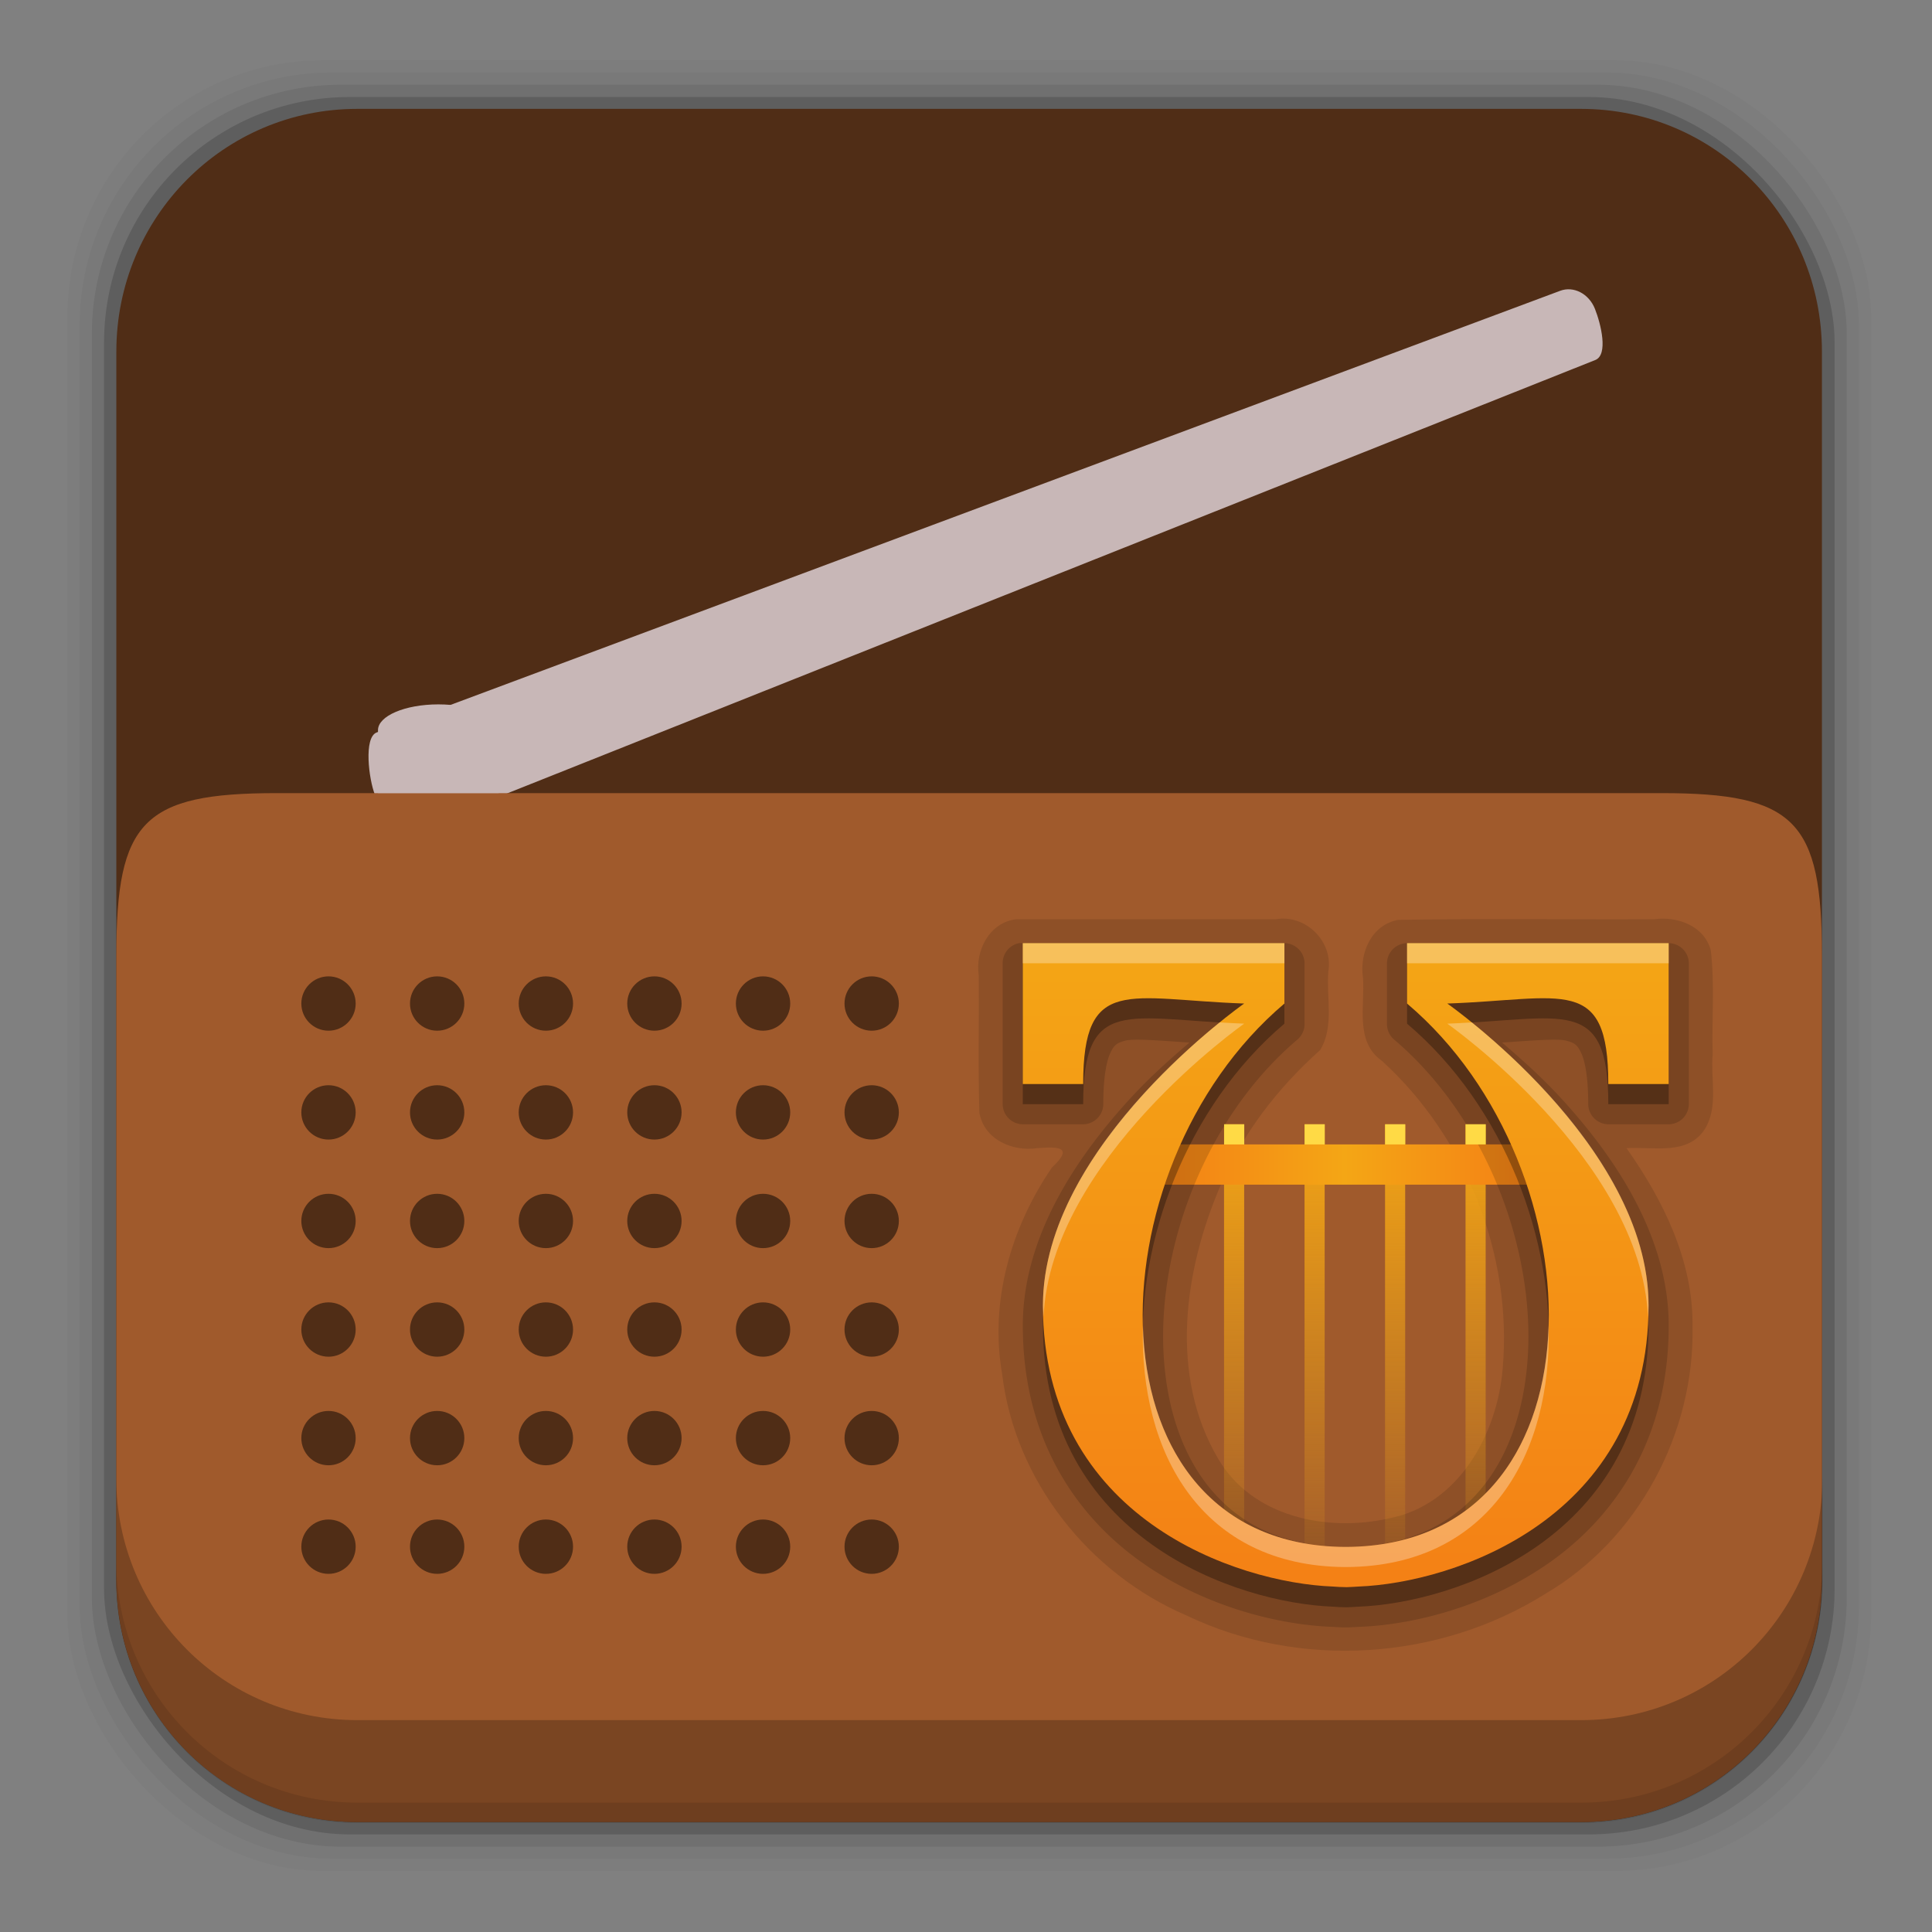 <svg height="96" width="96" xmlns="http://www.w3.org/2000/svg" xmlns:xlink="http://www.w3.org/1999/xlink" xmlns:sodipodi="http://sodipodi.sourceforge.net/DTD/sodipodi-0.dtd" xmlns:inkscape="http://www.inkscape.org/namespaces/inkscape">
 <rect width="100%" height="100%" fill="#808080" stroke="none"/>
 <defs>
  <linearGradient id="linearGradient4052">
   <stop stop-color="#f4a615"/>
   <stop stop-color="#f47d15" offset="1"/>
  </linearGradient>
  <linearGradient x2="0" y1="41" y2="64.02" gradientUnits="userSpaceOnUse" id="linearGradient118004" gradientTransform="matrix(1 0 0 1 0.266 931.64)">
   <stop stop-color="#f4a615"/>
   <stop stop-color="#f4a615" stop-opacity="0" offset="1"/>
  </linearGradient>
  <linearGradient x1="48" x2="58" xlink:href="#linearGradient4052" spreadMethod="reflect" gradientUnits="userSpaceOnUse" id="linearGradient118006" gradientTransform="matrix(1 0 0 1 0.266 931.64)"/>
  <linearGradient x2="0" xlink:href="#linearGradient4052" y1="31.772" y2="67" gradientUnits="userSpaceOnUse" id="linearGradient118008" gradientTransform="matrix(1 0 0 1 0.266 931.64)"/>
  <path d="m13.477 46c0 0.863-0.656 1.562-1.465 1.562-0.809 0-1.465-0.7-1.465-1.562s0.656-1.562 1.465-1.562c0.809 0 1.465 0.7 1.465 1.562z" id="SVGCleanerId_1"/>
 </defs>
 <g transform="matrix(1 0 0 1 0 -956.36)">
  <rect x="3.353" rx="12.724" y="959.35" fill-opacity="0.02" height="89.98" width="89.62"/>
  <rect x="3.959" rx="12.552" y="959.96" fill-opacity="0.039" height="88.76" width="88.41"/>
  <rect x="4.564" rx="12.38" y="960.57" fill-opacity="0.078" height="87.55" width="87.2"/>
  <rect x="5.17" rx="12.208" y="961.18" fill-opacity="0.157" height="86.33" width="85.991"/>
  <path d="m17.75 961.77c-6.642 0-11.969 5.395-11.969 12.062v61.031c0 6.668 5.327 12.031 11.969 12.031h60.812c6.642 0 11.969-5.363 11.969-12.031v-61.031c0-6.668-5.327-12.062-11.969-12.062h-60.812z" fill="#502d16"/>
  <path d="m-349.95 929.25 62.756 1.371c0.704 0.015 1.27 0.655 1.27 1.469 0 0.814-0.22 2.372-0.924 2.372h-62.713c-0.704 0-1.617-1.558-1.617-2.372 0-0.814 0.525-2.855 1.228-2.84z" fill="#c8b7b7" transform="matrix(0.929 -0.37 0.37 0.929 0 0)"/>
  <path d="m13.75 995.77c-6.642 0-7.969 1.395-7.969 8.062v31.031c0 6.668 5.327 12.031 11.969 12.031h60.812c6.642 0 11.969-5.363 11.969-12.031v-31.031c0-6.668-1.327-8.062-7.969-8.062z" fill="#a05a2c"/>
  <path d="m5.776 1033.9v1.013c0 6.668 5.343 12.032 11.985 12.032h60.809c6.642 0 11.985-5.364 11.985-12.032v-1.013c0 6.668-5.343 12.032-11.985 12.032h-60.809c-6.642 0-11.985-5.364-11.985-12.032z" fill-opacity="0.098"/>
  <path d="m5.776 1029.8v5.066c0 6.668 5.343 12.032 11.985 12.032h60.809c6.642 0 11.985-5.364 11.985-12.032v-5.066c0 6.668-5.343 12.032-11.985 12.032h-60.809c-6.642 0-11.985-5.364-11.985-12.032z" fill-opacity="0.235"/>
  <g fill="#502d16" transform="matrix(1.431 0 0 1.431 -12.78 -430.29)">
   <use xlink:href="#SVGCleanerId_1" transform="matrix(0.644 0 0 0.604 12.602 976.07)"/>
   <use xlink:href="#SVGCleanerId_1" transform="matrix(0.644 0 0 0.604 16.375 976.07)"/>
   <use xlink:href="#SVGCleanerId_1" transform="matrix(0.644 0 0 0.604 20.15 976.07)"/>
   <use xlink:href="#SVGCleanerId_1" transform="matrix(0.644 0 0 0.604 23.919 976.07)"/>
   <use xlink:href="#SVGCleanerId_1" transform="matrix(0.644 0 0 0.604 27.691 976.07)"/>
   <use xlink:href="#SVGCleanerId_1" transform="matrix(0.644 0 0 0.604 31.463 976.07)"/>
   <use xlink:href="#SVGCleanerId_1" transform="matrix(0.644 0 0 0.604 12.602 979.85)"/>
   <use xlink:href="#SVGCleanerId_1" transform="matrix(0.644 0 0 0.604 16.375 979.85)"/>
   <use xlink:href="#SVGCleanerId_1" transform="matrix(0.644 0 0 0.604 20.15 979.85)"/>
   <use xlink:href="#SVGCleanerId_1" transform="matrix(0.644 0 0 0.604 23.919 979.85)"/>
   <use xlink:href="#SVGCleanerId_1" transform="matrix(0.644 0 0 0.604 27.691 979.85)"/>
   <use xlink:href="#SVGCleanerId_1" transform="matrix(0.644 0 0 0.604 31.463 979.85)"/>
   <use xlink:href="#SVGCleanerId_1" transform="matrix(0.644 0 0 0.604 12.602 983.62)"/>
   <use xlink:href="#SVGCleanerId_1" transform="matrix(0.644 0 0 0.604 16.375 983.62)"/>
   <use xlink:href="#SVGCleanerId_1" transform="matrix(0.644 0 0 0.604 20.15 983.62)"/>
   <use xlink:href="#SVGCleanerId_1" transform="matrix(0.644 0 0 0.604 23.919 983.62)"/>
   <use xlink:href="#SVGCleanerId_1" transform="matrix(0.644 0 0 0.604 27.691 983.62)"/>
   <use xlink:href="#SVGCleanerId_1" transform="matrix(0.644 0 0 0.604 31.463 983.62)"/>
   <use xlink:href="#SVGCleanerId_1" transform="matrix(0.644 0 0 0.604 12.602 987.39)"/>
   <use xlink:href="#SVGCleanerId_1" transform="matrix(0.644 0 0 0.604 16.375 987.39)"/>
   <use xlink:href="#SVGCleanerId_1" transform="matrix(0.644 0 0 0.604 20.15 987.39)"/>
   <use xlink:href="#SVGCleanerId_1" transform="matrix(0.644 0 0 0.604 23.919 987.39)"/>
   <use xlink:href="#SVGCleanerId_1" transform="matrix(0.644 0 0 0.604 27.691 987.39)"/>
   <use xlink:href="#SVGCleanerId_1" transform="matrix(0.644 0 0 0.604 31.463 987.39)"/>
   <use xlink:href="#SVGCleanerId_1" transform="matrix(0.644 0 0 0.604 12.602 991.16)"/>
   <use xlink:href="#SVGCleanerId_1" transform="matrix(0.644 0 0 0.604 16.375 991.16)"/>
   <use xlink:href="#SVGCleanerId_1" transform="matrix(0.644 0 0 0.604 20.15 991.16)"/>
   <use xlink:href="#SVGCleanerId_1" transform="matrix(0.644 0 0 0.604 23.919 991.16)"/>
   <use xlink:href="#SVGCleanerId_1" transform="matrix(0.644 0 0 0.604 27.691 991.16)"/>
   <use xlink:href="#SVGCleanerId_1" transform="matrix(0.644 0 0 0.604 31.463 991.16)"/>
   <use xlink:href="#SVGCleanerId_1" transform="matrix(0.644 0 0 0.604 12.602 994.93)"/>
   <use xlink:href="#SVGCleanerId_1" transform="matrix(0.644 0 0 0.604 16.375 994.93)"/>
   <use xlink:href="#SVGCleanerId_1" transform="matrix(0.644 0 0 0.604 20.15 994.93)"/>
   <use xlink:href="#SVGCleanerId_1" transform="matrix(0.644 0 0 0.604 23.919 994.93)"/>
   <use xlink:href="#SVGCleanerId_1" transform="matrix(0.644 0 0 0.604 27.691 994.93)"/>
   <use xlink:href="#SVGCleanerId_1" transform="matrix(0.644 0 0 0.604 31.463 994.93)"/>
  </g>
  <path d="m21.781 991.36c-1.662 0-2.999 0.577-2.999 1.281v3.125h5.999v-3.125c0-0.704-1.337-1.281-2.999-1.281z" fill="#c8b7b7"/>
  <g transform="matrix(1 0 0 1 18.556 39.585)">
   <path d="m31.953 962.45c-1.342 0.149-2.069 1.56-1.875 2.806 0.019 2.272-0.04 4.551 0.031 6.819 0.245 1.329 1.644 1.935 2.877 1.75 0.981-0.068 1.871-0.105 0.726 0.966-2.037 2.978-3.104 6.668-2.471 10.265 0.629 5.268 4.302 9.908 9.148 11.986 5.634 2.7 12.556 2.247 17.836-1.068 4.625-2.708 7.439-8.007 7.32-13.336 0.027-3.228-1.459-6.232-3.281-8.812 1.338-0.083 3.054 0.386 3.906-0.969 0.665-1.104 0.266-2.464 0.375-3.691-0.051-1.726 0.109-3.476-0.094-5.184-0.345-1.216-1.661-1.686-2.815-1.531-4.238 0.021-8.482-0.042-12.716 0.031-1.329 0.245-1.935 1.644-1.75 2.877 0.103 1.41-0.42 3.174 0.947 4.136 4.174 3.803 6.482 9.64 5.995 15.27-0.264 3.276-2.197 6.793-5.66 7.459-3.079 0.692-6.808-0.072-8.492-2.99-2.422-4.127-1.686-9.327 0.126-13.539 1.1-2.603 2.861-4.874 4.958-6.745 0.708-1.176 0.296-2.613 0.406-3.919 0.247-1.473-1.13-2.833-2.6-2.581h-12.9z" opacity="0.11"/>
   <path d="m42.266 972.64v21h1v-21h-1zm4 0v21h1v-21h-1zm4 0v21h1v-21h-1zm4 0v21h1v-21h-1z" fill="url(#linearGradient118004)" color="#000000"/>
   <rect x="38.27" y="973.64" fill="url(#linearGradient118006)" color="#000000" height="2" width="20"/>
   <path d="m32.078 963.64a1.011 1.011 0 0 0 -0.812 1v7a1.011 1.011 0 0 0 1 1h3a1.011 1.011 0 0 0 1 -1c0-1.294 0.151-2.118 0.344-2.531s0.322-0.51 0.75-0.625c0.464-0.124 2.065 0.028 3.188 0.094-0.901 0.775-1.932 1.666-3.031 2.875-2.582 2.84-5.25 6.766-5.25 11.188 0 5.604 2.626 9.425 5.844 11.719 3.196 2.279 6.902 3.143 9.469 3.25 0.017 0.001 0.045-0.001 0.062 0 0.22 0.018 0.437 0.027 0.688 0.031a1.011 1.011 0 0 0 0.062 0c0.212-0.01 0.407-0.016 0.594-0.031 0.017-0.001 0.045 0.001 0.062 0 2.567-0.107 6.272-0.971 9.469-3.25 3.218-2.294 5.844-6.115 5.844-11.719 0-4.421-2.668-8.347-5.25-11.188-1.099-1.209-2.13-2.1-3.031-2.875 1.122-0.066 2.724-0.218 3.188-0.094 0.428 0.115 0.557 0.211 0.75 0.625s0.344 1.238 0.344 2.531a1.011 1.011 0 0 0 1 1h3a1.011 1.011 0 0 0 1 -1v-7a1.011 1.011 0 0 0 -1 -1h-13a1.011 1.011 0 0 0 -1 1v3a1.011 1.011 0 0 0 0.344 0.781c4.573 3.873 6.977 10.348 6.656 15.719-0.16 2.685-0.973 5.069-2.438 6.75-1.447 1.661-3.521 2.707-6.469 2.75-0.035 0.001-0.059-0-0.094 0-0.027 0.001-0.121-0-0.094 0-3.004-0.02-5.098-1.069-6.562-2.75-1.465-1.681-2.277-4.065-2.438-6.75-0.321-5.371 2.083-11.846 6.656-15.719a1.011 1.011 0 0 0 0.344 -0.781v-3a1.011 1.011 0 0 0 -1 -1h-13a1.011 1.011 0 0 0 -0.188 0z" opacity="0.15"/>
   <path d="m32.266 964.64v7h3c0-5.452 2.25-4.198 8-4 0 0-10 7-10 15 0 10.593 9.67 13.789 14.406 13.969 0.205 0.018 0.427 0.027 0.688 0.031 0.218-0.01 0.416-0.016 0.594-0.031 4.736-0.18 14.406-3.376 14.406-13.969 0-8-10-15-10-15 5.75-0.198 8-1.452 8 4h3v-7h-13v3c9.715 8.228 9.986 26.915-3 27-0.026 0-0.07 0-0.094 0-12.986-0.085-12.715-18.772-3-27v-3h-13z" opacity="0.3"/>
   <path d="m32.266 963.64v7h3c0-5.452 2.25-4.198 8-4 0 0-10 7-10 15 0 10.593 9.67 13.789 14.406 13.969 0.205 0.018 0.427 0.027 0.688 0.031 0.218-0.01 0.416-0.016 0.594-0.031 4.736-0.18 14.406-3.376 14.406-13.969 0-8-10-15-10-15 5.75-0.198 8-1.452 8 4h3v-7h-13v3c9.715 8.228 9.986 26.915-3 27-0.026 0-0.07 0-0.094 0-12.986-0.085-12.715-18.772-3-27v-3h-13z" fill="url(#linearGradient118008)"/>
   <path d="m32.266 963.64v1h13v-1h-13zm19.094 0v1h13v-1h-13zm-9.312 3.938c-2.63 2.123-8.781 7.755-8.781 14.062 0 0.192 0.025 0.375 0.031 0.562 0.352-7.816 9.969-14.562 9.969-14.562-0.438-0.015-0.821-0.039-1.219-0.063zm12.531 0c-0.398 0.024-0.781 0.047-1.219 0.063 0 0 9.617 6.746 9.969 14.562 0.006-0.188 0.031-0.37 0.031-0.562 0-6.308-6.151-11.939-8.781-14.062zm-16.344 15.031c-0.187 6.4 2.947 11.985 10.031 12.031 0.024 0 0.067 0 0.094 0 7.084-0.046 10.219-5.631 10.031-12.031-0.154 5.972-3.318 10.987-10.031 11.031-0.026 0-0.07 0-0.094 0-6.714-0.044-9.877-5.059-10.031-11.031z" fill="#fff" opacity="0.3"/>
   <rect x="42.27" y="972.64" fill="#ffda45" color="#000000" height="1" width="1"/>
   <rect x="46.27" y="972.64" fill="#ffda45" color="#000000" height="1" width="1"/>
   <rect x="50.27" y="972.64" fill="#ffda45" color="#000000" height="1" width="1"/>
   <rect x="54.27" y="972.64" fill="#ffda45" color="#000000" height="1" width="1"/>
  </g>
 </g>
</svg>
